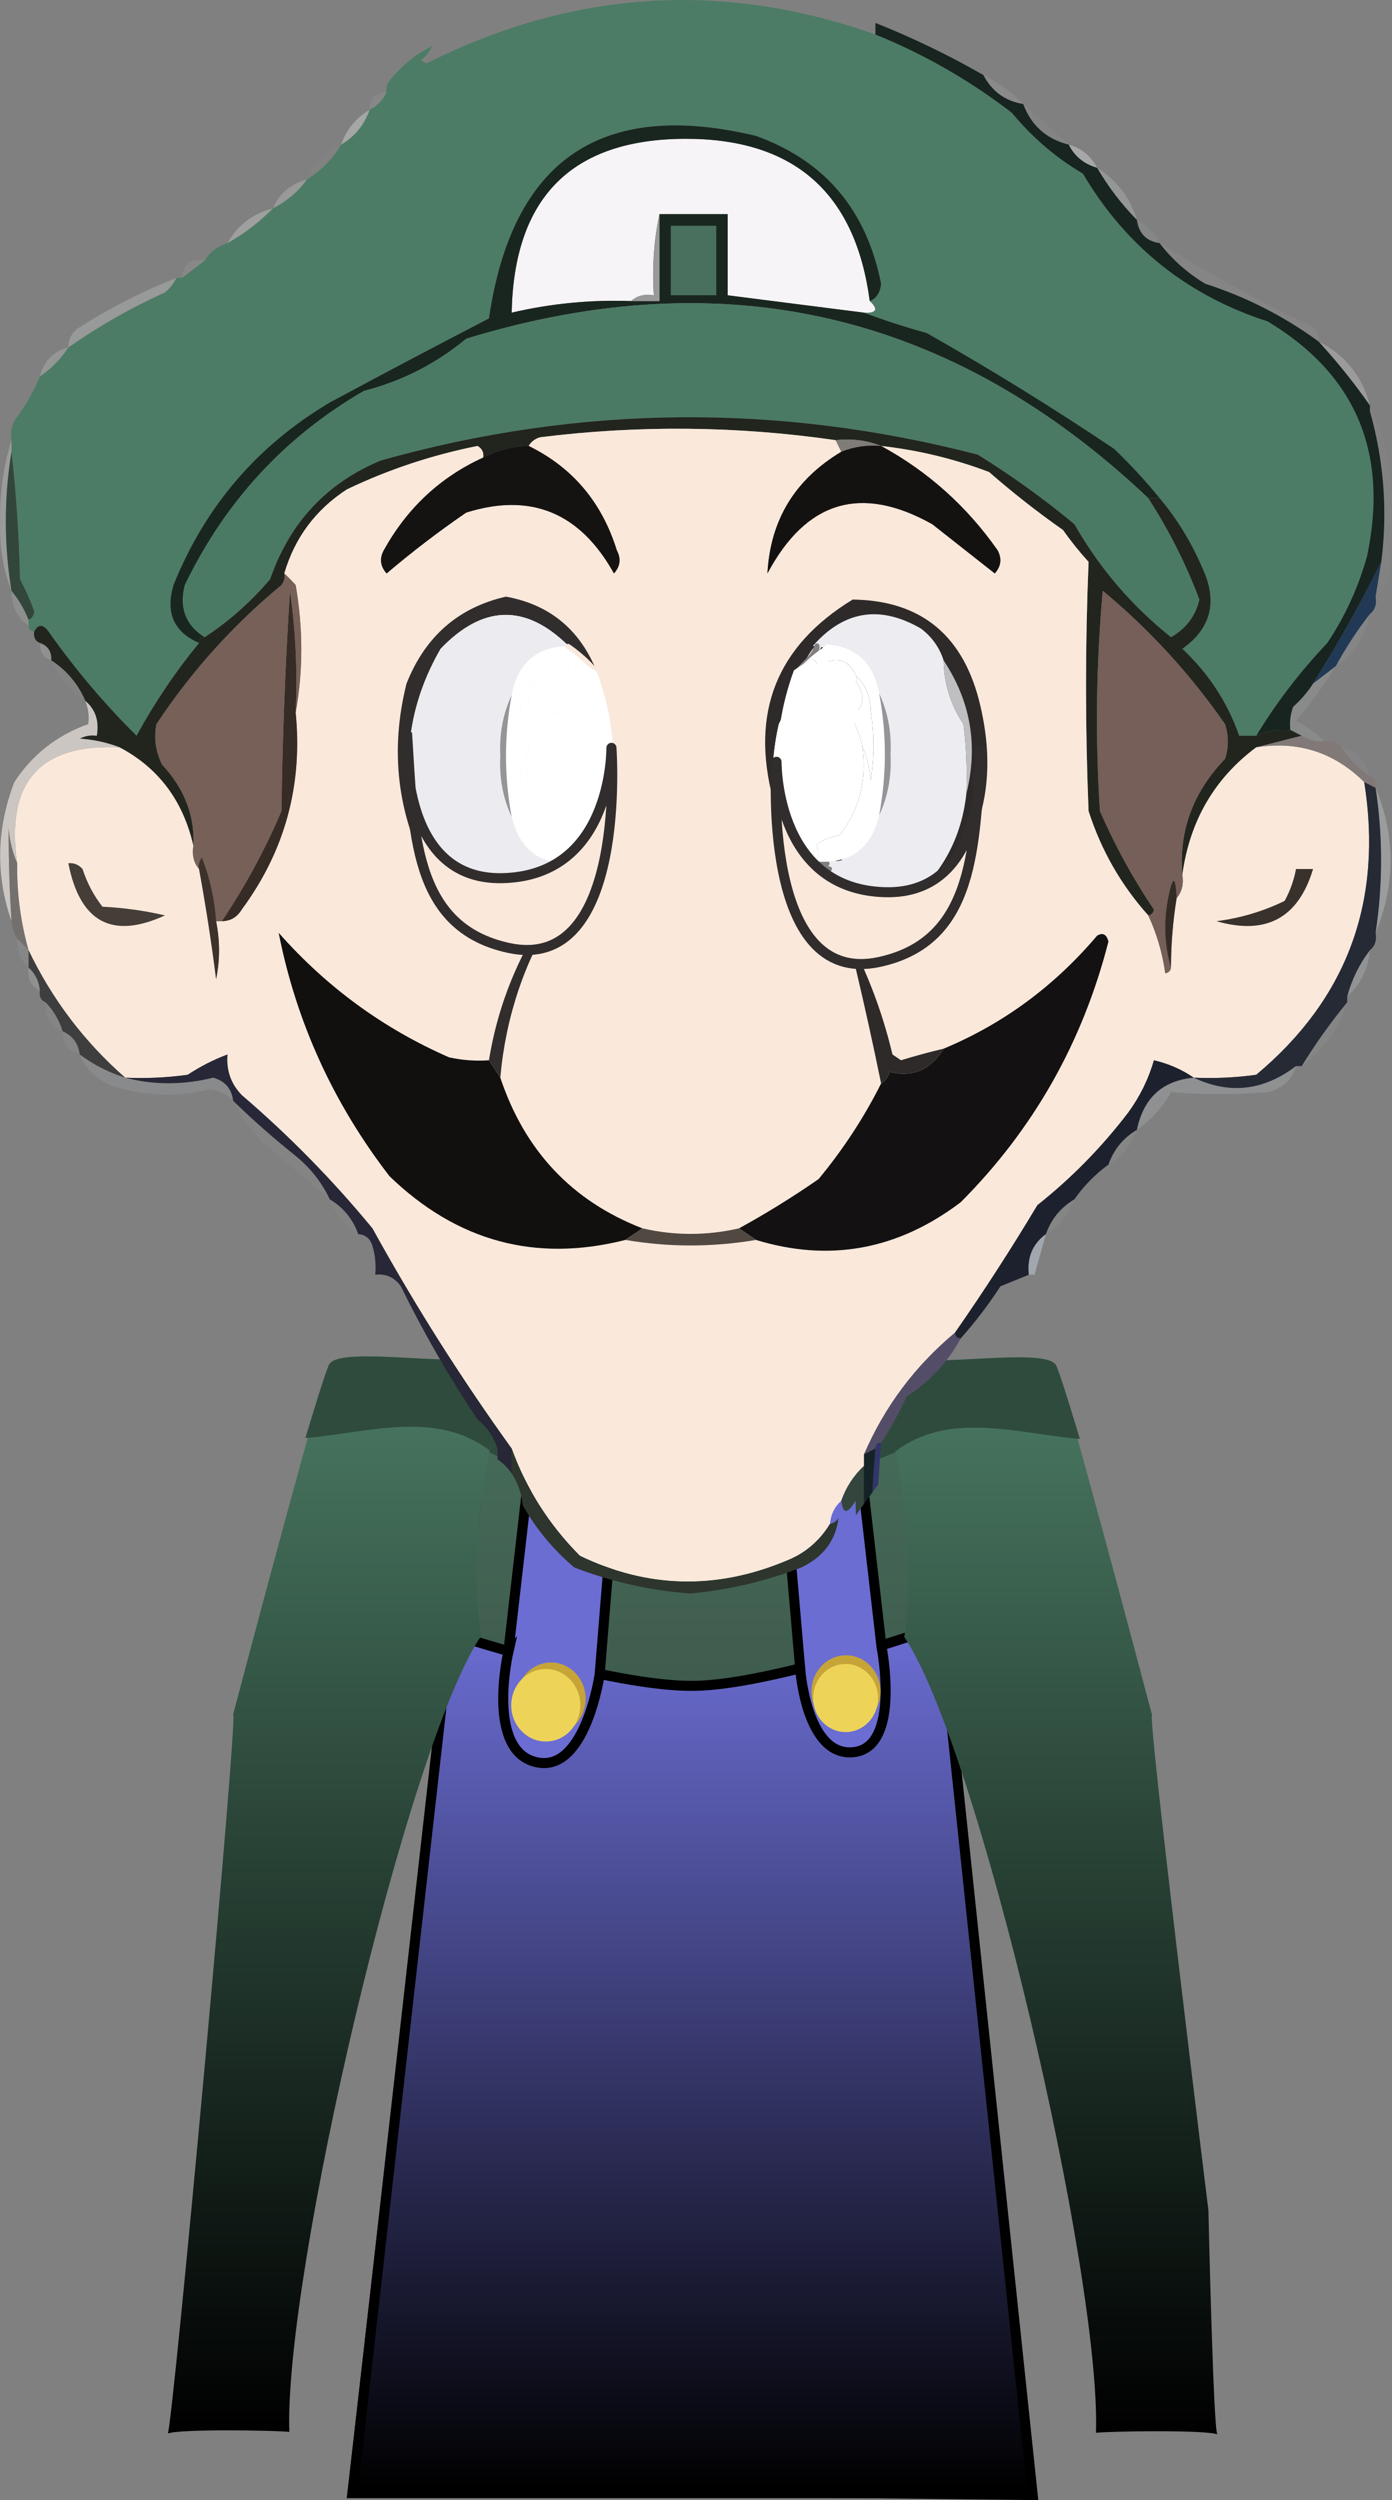 <svg version="1.1" xmlns="http://www.w3.org/2000/svg" xmlns:xlink="http://www.w3.org/1999/xlink" width="138.814" height="249.21" viewBox="0,0,138.814,249.21"><rect x="0" y="0" width="138.814" height="249.21" fill="#808080" stroke="none"/><defs><linearGradient x1="319.923" y1="175.459" x2="319.923" y2="307.459" gradientUnits="userSpaceOnUse" id="color-1"><stop offset="0" stop-color="#4c7b64"/><stop offset="1" stop-color="#2b2b2b"/></linearGradient><linearGradient x1="320.082" y1="221.496" x2="320.082" y2="308.146" gradientUnits="userSpaceOnUse" id="color-2"><stop offset="0" stop-color="#6b6dd3"/><stop offset="1" stop-color="#000000"/></linearGradient><linearGradient x1="355.96" y1="194.557" x2="355.96" y2="302.12" gradientUnits="userSpaceOnUse" id="color-3"><stop offset="0" stop-color="#4b7b64"/><stop offset="1" stop-color="#000000"/></linearGradient><linearGradient x1="284.132" y1="194.469" x2="284.132" y2="302.026" gradientUnits="userSpaceOnUse" id="color-4"><stop offset="0" stop-color="#4b7b64"/><stop offset="1" stop-color="#000000"/></linearGradient></defs><g transform="translate(-250.975,-59.441)"><g data-paper-data="{&quot;isPaintingLayer&quot;:true}" stroke-linecap="butt" stroke-linejoin="miter" stroke-miterlimit="10" stroke-dasharray="" stroke-dashoffset="0" style="mix-blend-mode: normal"><path d="M286.673,307.459l15.143,-131.842l37.783,-0.158l13.574,132z" fill="url(#color-1)" fill-rule="nonzero" stroke="#000000" stroke-width="2"/><path d="M299.54,204.072l3.121,-26.328l35.831,-0.142l2.767,26.106c0,0 -7.515,4.196 -21.559,4.51c-12.485,0.279 -20.16,-4.146 -20.16,-4.146z" fill="#2f4b3d" fill-rule="nonzero" stroke="#000000" stroke-width="0"/><path d="M286.203,307.396l9.625,-85.15c0,0 16.14,5.367 24.415,5.24c8.054,-0.123 24.591,-5.99 24.591,-5.99l9.125,86.65z" fill="url(#color-2)" fill-rule="nonzero" stroke="#000000" stroke-width="1"/><path d="M330.777,225.843l-2.722,-31.573l7.331,-1.111l3.5,30.462c0,0 1.98,9.946 -2.774,10.473c-4.72,0.523 -5.334,-8.251 -5.334,-8.251z" data-paper-data="{&quot;index&quot;:null}" fill="#6b6dd3" fill-rule="nonzero" stroke="#000000" stroke-width="1"/><path d="M301.666,224.121l3.5,-30.462l8.219,0.556l-2.611,32.129c0,0 -1.388,9.703 -6.189,8.778c-5.226,-1.007 -2.919,-11.001 -2.919,-11.001z" fill="#6b6dd3" fill-rule="nonzero" stroke="#000000" stroke-width="1"/><path d="M338.785,228.053c0,1.996 -1.543,3.614 -3.446,3.614c-1.903,0 -3.446,-1.618 -3.446,-3.614c0,-1.996 1.543,-3.614 3.446,-3.614c1.903,0 3.446,1.618 3.446,3.614z" fill="#c6a438" fill-rule="nonzero" stroke="none" stroke-width="0"/><path d="M309.374,228.77c0,1.996 -1.543,3.614 -3.446,3.614c-1.903,0 -3.446,-1.618 -3.446,-3.614c0,-1.996 1.543,-3.614 3.446,-3.614c1.903,0 3.446,1.618 3.446,3.614z" fill="#c6a438" fill-rule="nonzero" stroke="none" stroke-width="0"/><path d="M308.849,229.42c0,1.996 -1.543,3.614 -3.446,3.614c-1.903,0 -3.446,-1.618 -3.446,-3.614c0,-1.996 1.543,-3.614 3.446,-3.614c1.903,0 3.446,1.618 3.446,3.614z" fill="#edd459" fill-rule="nonzero" stroke="none" stroke-width="0"/><path d="M338.537,228.701c0,1.875 -1.449,3.395 -3.237,3.395c-1.788,0 -3.237,-1.52 -3.237,-3.395c0,-1.875 1.449,-3.395 3.237,-3.395c1.788,0 3.237,1.52 3.237,3.395z" fill="#edd459" fill-rule="nonzero" stroke="none" stroke-width="0"/><path d="M341.611,194.557c0.906,1.442 13.276,-0.944 14.535,0.889c0.319,-0.594 9.301,33.378 9.728,35c-0.593,-0.963 5.608,49.333 5.608,49.333c0,0 0.508,22.797 0.916,22.333c-0.888,-0.49 -11.188,-0.324 -12.131,-0.167c0.531,-15.625 -11.715,-68.291 -19.112,-79.333c2.254,-15.345 -5.01,-26.281 0.458,-28.056z" fill="url(#color-3)" fill-rule="evenodd" stroke="none" stroke-width="1"/><path d="M341.521,194.595c0.916,1.348 13.412,-0.882 14.684,0.831c0.104,-0.179 1.119,3.004 2.46,7.449c-6.172,-0.52 -13.014,-2.827 -18.353,1.218c-0.007,0.005 -0.014,0.011 -0.021,0.016c-0.982,-5.21 -1.761,-8.616 1.229,-9.514z" fill="#2f4b3d" fill-rule="nonzero" stroke="none" stroke-width="1"/><path d="M387.456,301.109c0.019,0.006 0.037,0.011 0.052,0.017c-0.017,0.013 -0.035,0.007 -0.052,-0.017z" fill="#2f4b3d" fill-rule="nonzero" stroke="none" stroke-width="1"/><path d="M298.939,222.524c-7.398,11.042 -19.643,63.708 -19.112,79.333c-0.943,-0.157 -11.243,-0.323 -12.131,0.167c0.408,0.464 7.116,-72.63 6.523,-71.667c0.427,-1.622 9.409,-35.594 9.728,-35c1.259,-1.833 13.628,0.553 14.535,-0.889c5.467,1.775 -1.796,12.711 0.458,28.056z" data-paper-data="{&quot;index&quot;:null}" fill="url(#color-4)" fill-rule="evenodd" stroke="none" stroke-width="1"/><path d="M298.571,194.506c2.99,0.898 2.211,4.304 1.229,9.514c-0.007,-0.005 -0.014,-0.011 -0.021,-0.016c-5.338,-4.045 -12.181,-1.738 -18.353,-1.218c1.342,-4.445 2.356,-7.628 2.46,-7.449c1.272,-1.713 13.768,0.517 14.684,-0.831z" data-paper-data="{&quot;index&quot;:null}" fill="#2f4b3d" fill-rule="nonzero" stroke="none" stroke-width="1"/><g stroke="none" stroke-width="1"><path d="M338.275,62.879c4.866,1.97 9.401,4.569 13.603,7.799c2.03,2.456 4.392,4.478 7.085,6.066c4.279,7.241 10.419,12.151 18.421,14.731c8.786,5.276 12.093,13.075 9.919,23.396c-0.867,3.115 -2.19,6.003 -3.968,8.665c-2.713,2.854 -5.075,5.936 -7.085,9.243c-0.567,0 -1.134,0 -1.7,0c-1.165,-3.326 -3.054,-6.214 -5.668,-8.665c2.891,-2.056 3.552,-4.752 1.984,-8.088c-1.096,-2.552 -2.513,-4.862 -4.251,-6.932c-1.395,-1.712 -2.907,-3.349 -4.534,-4.91c-6.089,-4.086 -12.324,-7.937 -18.704,-11.554c-2.173,-0.597 -4.25,-1.271 -6.235,-2.022c1.246,0.053 1.435,-0.332 0.567,-1.155c0.676,-0.272 1.054,-0.849 1.134,-1.733c-1.457,-7.353 -5.613,-12.263 -12.469,-14.731c-15.442,-3.695 -24.322,2.371 -26.639,18.197c-5.289,2.732 -10.579,5.524 -15.87,8.376c-7.241,4.295 -12.436,10.361 -15.587,18.197c-0.817,2.76 0.033,4.685 2.551,5.777c-2.349,2.852 -4.427,5.933 -6.235,9.243c-3.23,-3.196 -6.158,-6.662 -8.785,-10.398c-0.554,-0.736 -1.026,-0.736 -1.417,0c-0.378,0 -0.567,-0.192 -0.567,-0.578c0,-0.192 0,-0.385 0,-0.578c0.338,-0.136 0.527,-0.425 0.567,-0.867c-0.395,-1.094 -0.867,-2.152 -1.417,-3.177c-0.097,-4.339 -0.38,-8.576 -0.85,-12.709c0,-0.385 0,-0.77 0,-1.155c-0.152,-0.924 0.037,-1.694 0.567,-2.311c0.897,-1.249 1.653,-2.597 2.267,-4.044c1.134,-0.77 2.078,-1.733 2.834,-2.888c3.031,-2.123 6.243,-3.953 9.636,-5.488c0.499,-0.409 0.877,-0.891 1.134,-1.444c0.189,0 0.378,0 0.567,0c0.778,-0.584 1.533,-1.162 2.267,-1.733c0.531,-0.852 1.287,-1.429 2.267,-1.733c1.675,-0.937 3.187,-2.093 4.534,-3.466c1.365,-0.694 2.499,-1.656 3.401,-2.888c1.445,-0.911 2.579,-2.066 3.401,-3.466c1.368,-0.815 2.313,-1.97 2.834,-3.466c0.756,-0.385 1.322,-0.963 1.7,-1.733c-0.074,-0.427 0.02,-0.812 0.283,-1.155c1.179,-1.494 2.596,-2.65 4.251,-3.466c-0.257,0.554 -0.634,1.035 -1.134,1.444c0.189,0.096 0.378,0.193 0.567,0.289c14.572,-7.326 29.498,-8.289 44.777,-2.888z" fill="#4c7c65" fill-rule="evenodd"/><path d="M289.53,68.656c-0.378,0.77 -0.945,1.348 -1.7,1.733c0,-1.155 0.567,-1.733 1.7,-1.733z" fill="#fafbfb" fill-rule="evenodd" opacity="0.063"/><path d="M349.044,66.923c1.483,0.743 2.806,1.706 3.968,2.888c-1.799,-0.295 -3.122,-1.258 -3.968,-2.888z" fill="#e2e6e7" fill-rule="evenodd" opacity="0.102"/><path d="M287.83,70.389c-0.521,1.496 -1.466,2.651 -2.834,3.466c0.521,-1.496 1.466,-2.651 2.834,-3.466z" fill="#e7eaea" fill-rule="evenodd" opacity="0.361"/><path d="M353.011,69.811c1.575,1.364 3.087,2.712 4.534,4.044c-2.218,-0.549 -3.73,-1.897 -4.534,-4.044z" fill="#dee1e3" fill-rule="evenodd" opacity="0.051"/><path d="M337.708,89.452c0.868,0.823 0.679,1.208 -0.567,1.155c-4.537,-0.578 -9.071,-1.156 -13.603,-1.733c0,-2.696 0,-5.392 0,-8.088c-2.267,0 -4.534,0 -6.802,0c-0.559,2.582 -0.748,5.278 -0.567,8.088c-0.906,-0.155 -1.662,0.038 -2.267,0.578c-4.025,-0.144 -7.993,0.241 -11.903,1.155c0.239,-11.509 6.002,-17.285 17.287,-17.33c10.856,-0.025 16.996,5.367 18.421,16.175z" fill="#f7f4f7" fill-rule="evenodd"/><path d="M357.546,73.855c1.278,0.36 2.222,1.131 2.834,2.311c-1.301,-0.367 -2.245,-1.137 -2.834,-2.311z" fill="#ccd0d3" fill-rule="evenodd" opacity="0.498"/><path d="M284.996,73.855c-0.822,1.4 -1.955,2.555 -3.401,3.466c0.602,-1.663 1.736,-2.818 3.401,-3.466z" fill="#eceeed" fill-rule="evenodd" opacity="0.029"/><path d="M281.595,77.321c-0.902,1.232 -2.035,2.195 -3.401,2.888c0.645,-1.494 1.779,-2.457 3.401,-2.888z" fill="#eeefef" fill-rule="evenodd" opacity="0.231"/><path d="M360.38,76.166c1.968,1.234 3.291,2.967 3.968,5.199c-1.535,-1.565 -2.858,-3.298 -3.968,-5.199z" fill="#e1e4e8" fill-rule="evenodd" opacity="0.22"/><path d="M278.194,80.209c-1.348,1.374 -2.859,2.529 -4.534,3.466c1.002,-1.785 2.514,-2.94 4.534,-3.466z" fill="#e2e4e3" fill-rule="evenodd" opacity="0.306"/><path d="M364.347,81.365c1.043,0.521 1.799,1.291 2.267,2.311c-1.322,-0.193 -2.078,-0.963 -2.267,-2.311z" fill="#d5dada" fill-rule="evenodd" opacity="0.065"/><path d="M338.275,61.724c3.716,1.481 7.306,3.214 10.769,5.199c0.846,1.631 2.169,2.594 3.968,2.888c0.805,2.147 2.316,3.495 4.534,4.044c0.589,1.173 1.533,1.944 2.834,2.311c1.11,1.901 2.432,3.634 3.968,5.199c0.189,1.348 0.945,2.118 2.267,2.311c1.217,1.6 2.729,2.948 4.534,4.044c4.11,1.324 7.889,3.25 11.336,5.777c1.831,1.994 3.532,4.112 5.101,6.355c0,0.193 0,0.385 0,0.578c1.399,4.963 1.777,9.97 1.134,15.02c-2.052,4.139 -4.319,8.182 -6.802,12.131c-0.543,0.845 -1.204,1.615 -1.984,2.311c-0.278,0.747 -0.372,1.518 -0.283,2.311c-1.202,-0.101 -2.336,0.092 -3.401,0.578c2.01,-3.307 4.372,-6.389 7.085,-9.243c1.778,-2.662 3.1,-5.55 3.968,-8.665c2.174,-10.321 -1.132,-18.12 -9.919,-23.396c-8.001,-2.579 -14.142,-7.49 -18.421,-14.731c-2.693,-1.587 -5.055,-3.609 -7.085,-6.066c-4.202,-3.229 -8.737,-5.829 -13.603,-7.799c0,-0.385 0,-0.77 0,-1.155z" fill="#16231f" fill-rule="evenodd" opacity="0.986"/><path d="M271.393,85.409c-0.734,0.571 -1.49,1.149 -2.267,1.733c0.11,-1.393 0.866,-1.971 2.267,-1.733z" fill="#f3f3f3" fill-rule="evenodd" opacity="0.071"/><path d="M337.708,89.452c-1.424,-10.808 -7.564,-16.2 -18.421,-16.175c-11.285,0.045 -17.048,5.822 -17.287,17.33c3.91,-0.914 7.877,-1.299 11.903,-1.155c0.945,0 1.889,0 2.834,0c0,-2.888 0,-5.777 0,-8.665c2.267,0 4.534,0 6.802,0c0,2.696 0,5.392 0,8.088c4.532,0.577 9.066,1.155 13.603,1.733c1.984,0.751 4.062,1.425 6.235,2.022c6.38,3.616 12.615,7.468 18.704,11.554c1.627,1.561 3.139,3.198 4.534,4.91c-0.378,0 -0.756,0 -1.134,0c-19.553,-18.489 -42.224,-23.785 -68.015,-15.886c-3.021,2.5 -6.422,4.233 -10.202,5.199c-7.88,4.566 -13.831,11.017 -17.854,19.352c-0.578,2.28 0.083,4.013 1.984,5.199c-0.378,0 -0.567,0.192 -0.567,0.578c-2.518,-1.092 -3.368,-3.017 -2.551,-5.777c3.151,-7.836 8.346,-13.902 15.587,-18.197c5.292,-2.852 10.581,-5.644 15.87,-8.376c2.317,-15.826 11.197,-21.892 26.639,-18.197c6.857,2.468 11.013,7.378 12.469,14.731c-0.079,0.884 -0.457,1.461 -1.134,1.733z" fill="#19261f" fill-rule="evenodd"/><path d="M317.87,81.942c1.512,0 3.023,0 4.534,0c0,2.311 0,4.621 0,6.932c-1.512,0 -3.023,0 -4.534,0c0,-2.311 0,-4.621 0,-6.932z" fill="#49705e" fill-rule="evenodd"/><path d="M268.559,87.142c-0.257,0.554 -0.634,1.035 -1.134,1.444c-3.392,1.535 -6.604,3.365 -9.636,5.488c0.006,-0.877 0.384,-1.551 1.134,-2.022c3.084,-1.957 6.296,-3.593 9.636,-4.91z" fill="#dee0e0" fill-rule="evenodd" opacity="0.259"/><path d="M316.736,80.787c0,2.888 0,5.777 0,8.665c-0.945,0 -1.889,0 -2.834,0c0.605,-0.54 1.361,-0.732 2.267,-0.578c-0.181,-2.809 0.008,-5.505 0.567,-8.088z" fill="#989999" fill-rule="evenodd"/><path d="M366.614,83.675c4.95,3.063 10.052,5.855 15.303,8.376c0.426,0.388 0.616,0.869 0.567,1.444c-3.447,-2.527 -7.226,-4.453 -11.336,-5.777c-1.806,-1.096 -3.317,-2.444 -4.534,-4.044z" fill="#dfe2e3" fill-rule="evenodd" opacity="0.061"/><path d="M365.481,109.094c2.047,3.158 3.748,6.527 5.101,10.109c-0.388,1.652 -1.333,2.904 -2.834,3.755c-3.935,-3.142 -7.147,-6.897 -9.636,-11.265c-3.054,-2.535 -6.266,-4.846 -9.636,-6.932c-19.911,-5.159 -39.749,-4.966 -59.513,0.578c-5.421,2.252 -9.105,6.199 -11.052,11.842c-1.944,2.275 -4.117,4.201 -6.518,5.777c-1.9,-1.186 -2.562,-2.919 -1.984,-5.199c4.023,-8.335 9.974,-14.786 17.854,-19.352c3.781,-0.966 7.181,-2.699 10.202,-5.199c25.791,-7.898 48.463,-2.603 68.015,15.886z" fill="#4b7a64" fill-rule="evenodd"/><path d="M257.79,94.074c-0.756,1.155 -1.7,2.118 -2.834,2.888c0.378,-1.54 1.323,-2.503 2.834,-2.888z" fill="#e2e4e3" fill-rule="evenodd" opacity="0.22"/><path d="M382.485,93.496c2.636,1.324 4.336,3.442 5.101,6.355c-1.569,-2.242 -3.27,-4.36 -5.101,-6.355z" fill="#e4e7ea" fill-rule="evenodd" opacity="0.271"/><path d="M254.956,96.962c-0.614,1.447 -1.37,2.794 -2.267,4.044c0.031,-1.799 0.787,-3.147 2.267,-4.044z" fill="#e3e4e4" fill-rule="evenodd" opacity="0.008"/><path d="M365.481,109.094c0.378,0 0.756,0 1.134,0c1.738,2.07 3.155,4.381 4.251,6.932c1.568,3.336 0.907,6.032 -1.984,8.088c2.613,2.451 4.503,5.34 5.668,8.665c0.567,0 1.134,0 1.7,0c1.065,-0.486 2.199,-0.679 3.401,-0.578c0.378,0.192 0.756,0.385 1.134,0.578c-1.512,0.385 -3.023,0.77 -4.534,1.155c-4.18,3.119 -6.637,7.356 -7.368,12.709c-0.36,-4.371 1.056,-8.223 4.251,-11.554c0.378,-1.155 0.378,-2.311 0,-3.466c-3.461,-4.992 -7.523,-9.421 -12.186,-13.287c-0.661,7.31 -0.756,14.627 -0.283,21.952c1.5,3.442 3.294,6.715 5.385,9.821c-0.07,0.351 -0.259,0.543 -0.567,0.578c-2.709,-3.018 -4.693,-6.484 -5.951,-10.398c-0.338,-8.304 -0.338,-16.584 0,-24.84c-0.918,-1.006 -1.768,-2.065 -2.551,-3.177c-2.576,-1.808 -5.031,-3.734 -7.368,-5.777c-3.492,-1.323 -7.082,-2.19 -10.769,-2.6c-1.388,-0.562 -2.899,-0.755 -4.534,-0.578c-9.804,-1.418 -19.629,-1.514 -29.473,-0.289c-0.519,0.161 -0.897,0.45 -1.134,0.867c-1.61,0.034 -3.121,0.42 -4.534,1.155c0.074,-0.506 -0.115,-0.891 -0.567,-1.155c-4.543,0.904 -8.889,2.348 -13.036,4.333c-3.116,2.032 -5.194,4.825 -6.235,8.376c0.074,0.427 -0.02,0.812 -0.283,1.155c-4.841,4.002 -8.998,8.623 -12.469,13.864c-0.274,1.394 -0.085,2.742 0.567,4.044c2.229,2.393 3.268,5.089 3.117,8.088c-1.023,-4.495 -3.48,-7.769 -7.368,-9.821c-1.208,-0.47 -2.53,-0.759 -3.968,-0.867c0.537,-0.279 1.104,-0.375 1.7,-0.289c0.253,-1.45 -0.125,-2.605 -1.134,-3.466c-0.743,-1.717 -1.876,-3.066 -3.401,-4.044c0.041,-0.882 -0.337,-1.46 -1.134,-1.733c-0.475,-0.198 -0.664,-0.582 -0.567,-1.155c0.391,-0.736 0.863,-0.736 1.417,0c2.627,3.736 5.556,7.202 8.785,10.398c1.808,-3.31 3.886,-6.391 6.235,-9.243c0,-0.385 0.189,-0.578 0.567,-0.578c2.401,-1.576 4.575,-3.501 6.518,-5.777c1.948,-5.643 5.632,-9.591 11.052,-11.842c19.764,-5.544 39.602,-5.736 59.513,-0.578c3.369,2.086 6.581,4.397 9.636,6.932c2.488,4.368 5.7,8.123 9.636,11.265c1.501,-0.851 2.446,-2.103 2.834,-3.755c-1.353,-3.582 -3.054,-6.952 -5.101,-10.109z" fill="#21251e" fill-rule="evenodd"/><path d="M334.307,103.317c0.189,0.385 0.378,0.77 0.567,1.155c-4.629,2.769 -7.085,6.813 -7.368,12.131c3.866,-7.246 9.345,-8.884 16.437,-4.91c2.078,1.637 4.156,3.274 6.235,4.91c0.631,-0.707 0.726,-1.477 0.283,-2.311c-3.085,-4.397 -6.958,-7.863 -11.619,-10.398c3.687,0.41 7.277,1.277 10.769,2.6c2.337,2.043 4.793,3.969 7.368,5.777c0.782,1.112 1.632,2.172 2.551,3.177c-0.338,8.257 -0.338,16.537 0,24.84c1.258,3.914 3.242,7.38 5.951,10.398c0.832,1.77 1.399,3.695 1.7,5.777c0.344,-0.072 0.533,-0.264 0.567,-0.578c0.003,-2.33 0.192,-4.641 0.567,-6.932c0.529,-0.617 0.719,-1.387 0.567,-2.311c0.732,-5.353 3.188,-9.59 7.368,-12.709c4.184,-0.655 7.774,0.5 10.769,3.466c1.885,11.884 -1.705,21.608 -10.769,29.173c-2.07,0.288 -4.148,0.384 -6.235,0.289c-1.193,-0.816 -2.515,-1.393 -3.968,-1.733c-0.533,1.857 -1.383,3.59 -2.551,5.199c-2.645,3.466 -5.668,6.547 -9.069,9.243c-2.604,4.352 -5.344,8.588 -8.219,12.709c-3.99,3.332 -7.013,7.376 -9.069,12.131c0,0.385 0,0.77 0,1.155c-1.035,0.951 -1.791,2.107 -2.267,3.466c-0.665,0.586 -1.043,1.356 -1.134,2.311c-1.075,1.767 -2.587,3.019 -4.534,3.755c-6.922,2.84 -13.723,2.648 -20.405,-0.578c-3.065,-3.078 -5.332,-6.64 -6.802,-10.687c-5.04,-6.99 -9.669,-14.307 -13.886,-21.952c-3.968,-4.814 -8.313,-9.243 -13.036,-13.287c-1.079,-1.121 -1.551,-2.469 -1.417,-4.044c-1.366,0.51 -2.688,1.184 -3.968,2.022c-2.07,0.288 -4.148,0.384 -6.235,0.289c-4.078,-3.575 -7.289,-7.812 -9.636,-12.709c-0.795,-2.821 -1.173,-5.71 -1.134,-8.665c-1.156,-8.064 2.245,-11.915 10.202,-11.554c3.889,2.052 6.345,5.326 7.368,9.821c-0.152,0.924 0.037,1.694 0.567,2.311c0.668,3.635 1.235,7.294 1.7,10.976c0.392,-1.889 0.392,-3.814 0,-5.777c0.189,0 0.378,0 0.567,0c0.86,-0.006 1.521,-0.391 1.984,-1.155c4.303,-5.831 6.098,-12.378 5.385,-19.641c0.748,-4.146 0.748,-8.382 0,-12.709c-0.387,-0.429 -0.765,-0.814 -1.134,-1.155c1.041,-3.552 3.119,-6.344 6.235,-8.376c4.147,-1.984 8.493,-3.429 13.036,-4.333c0.452,0.264 0.641,0.649 0.567,1.155c-4.274,1.947 -7.58,5.028 -9.919,9.243c-0.443,0.834 -0.348,1.604 0.283,2.311c2.544,-2.162 5.188,-4.184 7.935,-6.066c6.446,-2.027 11.359,-0.005 14.737,6.066c0.631,-0.707 0.726,-1.477 0.283,-2.311c-1.488,-4.787 -4.416,-8.253 -8.785,-10.398c0.237,-0.417 0.614,-0.706 1.134,-0.867c9.845,-1.225 19.669,-1.129 29.473,0.289zM331.306,126.923l-0.013,-0.121c0.357,-1.07 1.401,-1.746 1.413,-2.979c0,0 0,-0.25 -0.25,-0.25c-0.25,0 -0.25,0.25 -0.25,0.25c0,0.013 0,0.026 0,0.04c-0.049,0.046 -0.071,0.1 -0.071,0.1c-0.45,1.182 -1.911,1.896 -2.275,3.159c-0.245,0.851 0.13,0.788 0.501,0.454l-0.017,0.034c0,0 -0.112,0.224 0.112,0.335c0.224,0.112 0.335,-0.112 0.335,-0.112l0.144,-0.291c0.031,-0.12 0.056,-0.246 0.072,-0.374c0.015,0.002 0.032,0.004 0.05,0.004c0.25,0 0.25,-0.25 0.25,-0.25zM333.456,145.273l-0.204,0.019c-0.347,-0.426 -0.776,-0.683 -1.179,-1.026c-0.176,-0.268 -0.353,-0.513 -0.549,-0.672c0,0 -0.195,-0.156 -0.351,0.039c-0.156,0.195 0.039,0.351 0.039,0.351c0.069,0.054 0.135,0.114 0.197,0.177c-0.036,0.131 0.071,0.238 0.071,0.238c0.133,0.133 0.267,0.255 0.402,0.371c0.4,0.601 0.759,1.256 1.492,1.461l0.267,0.067c0,0 0.243,0.061 0.303,-0.182c0.061,-0.243 -0.182,-0.303 -0.182,-0.303l-0.221,-0.055c0.073,-0.023 0.166,-0.083 0.166,-0.235c0,-0.25 -0.25,-0.25 -0.25,-0.25z" fill="#fae9db" fill-rule="nonzero"/><path d="M334.307,103.317c1.635,-0.177 3.147,0.016 4.534,0.578c-1.389,-0.117 -2.711,0.076 -3.968,0.578c-0.189,-0.385 -0.378,-0.77 -0.567,-1.155z" fill="#807c78" fill-rule="evenodd"/><path d="M303.7,103.894c4.369,2.145 7.297,5.611 8.785,10.398c0.443,0.834 0.348,1.604 -0.283,2.311c-3.378,-6.071 -8.29,-8.093 -14.737,-6.066c-2.747,1.882 -5.391,3.903 -7.935,6.066c-0.631,-0.707 -0.726,-1.477 -0.283,-2.311c2.339,-4.215 5.645,-7.296 9.919,-9.243c1.413,-0.736 2.924,-1.121 4.534,-1.155z" fill="#151312" fill-rule="evenodd"/><path d="M387.586,100.428c0.733,0.775 1.205,1.738 1.417,2.888c0.801,4.208 0.99,8.445 0.567,12.709c-0.056,1.244 -0.529,2.206 -1.417,2.888c0.189,-1.155 0.378,-2.311 0.567,-3.466c0.644,-5.05 0.266,-10.057 -1.134,-15.02z" fill="#e8ebef" fill-rule="evenodd" opacity="0.019"/><path d="M338.841,103.894c4.661,2.535 8.534,6.002 11.619,10.398c0.443,0.834 0.348,1.604 -0.283,2.311c-2.078,-1.637 -4.156,-3.274 -6.235,-4.91c-7.092,-3.973 -12.571,-2.336 -16.437,4.91c0.283,-5.319 2.739,-9.363 7.368,-12.131c1.257,-0.502 2.579,-0.694 3.968,-0.578z" fill="#141211" fill-rule="evenodd"/><path d="M252.122,103.317c0,0.385 0,0.77 0,1.155c-0.756,4.621 -0.756,9.243 0,13.864c-0.848,-2.151 -1.226,-4.461 -1.134,-6.932c-0.045,-2.838 0.333,-5.534 1.134,-8.088z" fill="#e8e9e9" fill-rule="evenodd" opacity="0.258"/><path d="M252.122,104.472c0.47,4.133 0.753,8.37 0.85,12.709c0.55,1.025 1.022,2.084 1.417,3.177c-0.04,0.442 -0.229,0.731 -0.567,0.867c-0.433,-1.079 -0.999,-2.042 -1.7,-2.888c-0.756,-4.621 -0.756,-9.243 0,-13.864z" fill="#32463c" fill-rule="evenodd"/><path d="M368.882,146.643c0.152,0.924 -0.037,1.694 -0.567,2.311c-0.109,-2.281 -0.393,-2.281 -0.85,0c-0.46,2.42 -0.366,4.731 0.283,6.932c-0.034,0.314 -0.223,0.506 -0.567,0.578c-0.302,-2.081 -0.868,-4.007 -1.7,-5.777c0.308,-0.035 0.497,-0.227 0.567,-0.578c-2.09,-3.106 -3.885,-6.379 -5.385,-9.821c-0.472,-7.325 -0.377,-14.642 0.283,-21.952c4.663,3.866 8.725,8.295 12.186,13.287c0.378,1.155 0.378,2.311 0,3.466c-3.194,3.331 -4.611,7.182 -4.251,11.554z" fill="#755f58" fill-rule="evenodd"/><path d="M294.915,124.113c-3.242,5.61 -3.998,11.58 -2.267,17.908c0.953,2.514 2.37,4.729 4.251,6.643c2.284,1.567 4.74,1.856 7.368,0.867c-0.765,0.664 -0.671,1.05 0.283,1.155c0.645,-0.282 1.306,-0.475 1.984,-0.578c-3.233,5.07 -5.123,10.655 -5.668,16.753c-0.378,-0.578 -0.756,-1.155 -1.134,-1.733c0.796,-4.888 2.497,-9.413 5.101,-13.576c-4.871,0.932 -8.555,-0.705 -11.052,-4.91c-3.19,-6.022 -3.945,-12.376 -2.267,-19.064c1.86,-4.694 5.166,-7.582 9.919,-8.665c2.228,0.407 4.105,1.256 5.632,2.547c1.328,1.123 2.39,2.58 3.188,4.371c-0.645,-0.765 -1.774,-1.688 -2.489,-2.165c0,0 -0.141,-0.094 -0.269,-0.011c-4.216,-4.043 -8.409,-3.891 -12.58,0.457z" fill="#312d2d" fill-rule="nonzero"/><path d="M308.801,125.269c-0.344,0.072 -0.533,0.264 -0.567,0.578c-0.189,0 -0.378,0 -0.567,0c-1.481,-0.862 -2.615,-0.477 -3.401,1.155c-0.924,0.882 -1.396,2.037 -1.417,3.466c-0.378,2.311 -0.378,4.621 0,6.932c0.108,-1.276 0.392,-2.431 0.85,-3.466c-0.517,3.364 0.239,6.349 2.267,8.954c0.815,0.127 1.571,0.415 2.267,0.867c-0.212,0.722 -0.212,1.3 0,1.733c-3.357,0.236 -5.436,-1.305 -6.235,-4.621c-0.756,-4.044 -0.756,-8.088 0,-12.131c0.563,-3.092 2.355,-4.725 5.374,-4.898c-0.03,0.151 0.113,0.246 0.113,0.246c0.554,0.369 1.439,1.059 2.059,1.697c-0.246,-0.168 -0.494,-0.338 -0.743,-0.511z" fill="#ffffff" fill-rule="nonzero"/><path d="M252.122,118.336c0.701,0.846 1.268,1.809 1.7,2.888c0,0.192 0,0.385 0,0.578c-1.156,-0.815 -1.722,-1.97 -1.7,-3.466z" fill="#e6e8ea" fill-rule="evenodd" opacity="0.141"/><path d="M388.719,115.448c-0.189,1.155 -0.378,2.311 -0.567,3.466c0.134,0.746 -0.054,1.323 -0.567,1.733c-1.272,1.629 -2.406,3.362 -3.401,5.199c-0.756,0.578 -1.512,1.155 -2.267,1.733c2.483,-3.949 4.75,-7.993 6.802,-12.131z" fill="#223955" fill-rule="evenodd" opacity="0.996"/><path d="M302,128.735c-0.867,1.846 -1.245,3.868 -1.134,6.066c-0.111,2.198 0.266,4.22 1.134,6.066c0.799,3.316 2.878,4.857 6.235,4.621c-1.134,1.541 -2.456,2.888 -3.968,4.044c-2.629,0.989 -5.085,0.7 -7.368,-0.867c-1.881,-1.914 -3.298,-4.129 -4.251,-6.643c-1.731,-6.329 -0.975,-12.298 2.267,-17.908c4.228,-4.407 8.479,-4.503 12.753,-0.289c-1.033,0.027 -1.929,0.215 -2.689,0.566c-1.592,0.736 -2.585,2.183 -2.979,4.344z" fill="#ececf0" fill-rule="evenodd"/><path d="M332.072,144.266c-0.078,-0.119 -0.157,-0.233 -0.237,-0.338c4.201,-2.43 5.403,-6.339 3.605,-11.727c0.707,-0.482 1.085,-1.252 1.134,-2.311c-0.095,-0.77 -0.189,-1.541 -0.283,-2.311c-0.217,-0.321 -0.5,-0.514 -0.85,-0.578c-0.805,-1.646 -1.938,-2.031 -3.401,-1.155c-0.203,0.207 -0.407,0.414 -0.61,0.622c0.356,-0.731 0.983,-1.305 1.199,-2.099c0.134,-0.198 0.248,-0.401 0.325,-0.616l0.083,0.036l0.098,-0.228c0.014,-0.032 0.022,-0.067 0.022,-0.104c0,-0.138 -0.112,-0.25 -0.25,-0.25c-0.061,0 -0.118,0.022 -0.161,0.059l-0.199,0.166l0.003,0.003l-0.011,0.004c-0.046,0.046 -0.092,0.092 -0.138,0.138c-0.195,0.034 -0.195,0.246 -0.195,0.246c0,0.013 0,0.026 0,0.04c-0.049,0.046 -0.071,0.1 -0.071,0.1c-0.005,0.014 -0.011,0.027 -0.016,0.041c-0.223,0.257 -0.458,0.62 -0.672,1c-0.597,0.665 -1.342,1.267 -1.587,2.119c-0.245,0.851 0.13,0.788 0.501,0.454l-0.017,0.034c0,0 -0.106,0.212 0.095,0.327c-0.598,1.202 -1.198,2.431 -1.799,3.686c-0.562,2.474 -0.752,4.977 -0.567,7.51c-2.289,-8.668 0.357,-15.311 7.935,-19.93c6.904,0.091 11.155,3.654 12.753,10.687c0.74,3.204 0.87,6.19 0.39,8.959c-0.615,3.547 -2.231,6.737 -4.848,9.57c-0.071,-0.101 -0.208,-0.101 -0.208,-0.101l-0.104,0.003c-1.684,0.285 -3.576,0.684 -5.286,0.439c-0.717,-0.178 -1.352,-0.481 -1.947,-0.848c2.048,0.652 4.43,1.065 6.321,0.469c0.047,-0 0.094,-0.001 0.14,-0.001h0.25c0.138,0 0.25,-0.112 0.25,-0.25c0,-0.138 -0.112,-0.25 -0.25,-0.25h-0.312v0c-1.524,0.008 -3.432,0.282 -4.852,-0.297c-1.182,-0.394 -2.205,-0.987 -3.202,-1.635c0.721,0.151 1.333,0.251 1.634,0.304c1.715,0.34 4.198,0.624 5.746,1.415l0.174,0.026c0,0 0.25,0 0.25,-0.25c0,-0.25 -0.25,-0.25 -0.25,-0.25l0.049,0.026c-1.631,-0.801 -4.089,-1.099 -5.879,-1.46c-0.879,-0.139 -1.953,-0.348 -2.957,-0.634c-0.455,-0.304 -0.916,-0.608 -1.397,-0.897c0,0 -0.214,-0.129 -0.343,0.086c-0,0 -0,0 -0,0c-0.019,-0.016 -0.038,-0.032 -0.057,-0.048zM342.176,130.44c0.138,0 0.25,-0.112 0.25,-0.25c0,-0.138 -0.112,-0.25 -0.25,-0.25c-0.138,0 -0.25,0.112 -0.25,0.25c0,0.138 0.112,0.25 0.25,0.25z" fill="#2d2a29" fill-rule="nonzero"/><path d="M333.661,145.676c0.013,-0.018 0.025,-0.04 0.033,-0.065c0.006,0.002 0.012,0.003 0.018,0.005c0.814,0.544 1.609,1.089 2.458,1.559c-0.316,-0.108 -0.632,-0.227 -0.948,-0.355c-0.511,-0.392 -1.02,-0.79 -1.562,-1.144z" fill="#2d2a29" fill-rule="nonzero"/><path d="M345.076,163.973c-1.308,2.12 -3.102,2.89 -5.385,2.311c-0.158,0.529 -0.441,0.914 -0.85,1.155c-0.789,-3.86 -1.639,-7.71 -2.551,-11.554c-2.073,-3.743 -4.245,-7.401 -6.518,-10.976c0.356,-0.139 0.698,-0.286 1.024,-0.44c0.928,1.233 2.551,2.117 3.899,2.672c0.119,0.051 0.24,0.102 0.365,0.152c1.075,0.815 2.151,1.604 3.547,1.956c1.722,0.245 3.582,-0.122 5.291,-0.408c-0.516,0.531 -1.069,1.05 -1.657,1.555c-2.408,0.65 -4.864,1.035 -7.368,1.155c2.306,4.063 4.007,8.395 5.101,12.998c0.283,0.192 0.567,0.385 0.85,0.578c1.415,-0.433 2.832,-0.818 4.251,-1.155z" fill="#2d2a29" fill-rule="nonzero"/><path d="M331.967,144.999c0.03,0.014 0.06,0.029 0.091,0.043c0.016,0.025 0.032,0.049 0.049,0.074c-0.047,-0.038 -0.094,-0.077 -0.14,-0.117z" fill="#2d2a29" fill-rule="nonzero"/><path d="M345.076,125.269c0.037,2.327 0.698,4.445 1.984,6.355c0.283,2.303 0.377,4.613 0.283,6.932c-0.474,4.336 -2.363,7.897 -5.668,10.687c-2.025,0.812 -4.103,1.004 -6.235,0.578c-1.322,-1.348 -2.645,-2.696 -3.968,-4.044c0.331,-0.056 0.661,-0.112 0.992,-0.169c0.239,0.284 0.521,0.516 0.907,0.624l0.267,0.067c0,0 0.243,0.061 0.303,-0.182c0.061,-0.243 -0.182,-0.303 -0.182,-0.303l-0.221,-0.055c0.073,-0.023 0.166,-0.083 0.166,-0.235c0,-0.05 -0.01,-0.089 -0.026,-0.121c0.398,-0.068 0.796,-0.135 1.194,-0.203c1.61,-1.747 2.744,-3.769 3.401,-6.066c0.376,-1.334 0.565,-2.779 0.567,-4.333c0.111,-2.198 -0.266,-4.22 -1.134,-6.066c-0.704,-2.765 -2.372,-4.373 -5.005,-4.823c0.001,-0.029 0.002,-0.059 0.003,-0.089c0,0 0,-0.25 -0.25,-0.25c-0.25,0 -0.25,0.25 -0.25,0.25c0,0.006 0,0.013 0,0.019c-0.055,-0.006 -0.11,-0.012 -0.166,-0.017c3.092,-3.518 6.681,-4.096 10.769,-1.733c1.099,0.827 1.855,1.886 2.267,3.177z" fill="#edecf1" fill-rule="evenodd"/><path d="M280.462,130.468c0.713,7.263 -1.081,13.81 -5.385,19.641c-0.463,0.764 -1.124,1.149 -1.984,1.155c2.311,-3.43 4.295,-7.089 5.951,-10.976c0.095,-7.325 0.378,-14.642 0.85,-21.952c0.565,4.025 0.754,8.069 0.567,12.131z" fill="#362b25" fill-rule="evenodd"/><path d="M387.586,120.647c-0.432,2.236 -1.566,3.969 -3.401,5.199c0.995,-1.837 2.128,-3.57 3.401,-5.199z" fill="#e5eaee" fill-rule="evenodd" opacity="0.059"/><path d="M254.956,123.536c0.797,0.273 1.175,0.851 1.134,1.733c-0.797,-0.273 -1.175,-0.851 -1.134,-1.733z" fill="#e8eaec" fill-rule="evenodd" opacity="0.149"/><path d="M256.089,125.269c1.524,0.978 2.658,2.326 3.401,4.044c-1.524,-0.978 -2.658,-2.326 -3.401,-4.044z" fill="#cacdd0" fill-rule="evenodd" opacity="0.051"/><path d="M307.668,125.846c0.041,0.882 -0.337,1.46 -1.134,1.733c-0.756,0 -1.512,0 -2.267,0c0,-0.192 0,-0.385 0,-0.578c0.786,-1.633 1.92,-2.018 3.401,-1.155z" fill="#ffffff" fill-rule="evenodd"/><path d="M335.441,127.002c0,0.192 0,0.385 0,0.578c-0.756,0 -1.512,0 -2.267,0c-0.797,-0.273 -1.175,-0.851 -1.134,-1.733c1.462,-0.876 2.596,-0.49 3.401,1.155z" fill="#ffffff" fill-rule="evenodd"/><path d="M310.502,126.424c2.576,7.052 2.104,13.985 -1.417,20.797c-0.984,0.903 -1.834,1.866 -2.551,2.888c-0.677,0.103 -1.339,0.295 -1.984,0.578c-0.954,-0.106 -1.049,-0.491 -0.283,-1.155c1.512,-1.155 2.834,-2.503 3.968,-4.044c-0.212,-0.433 -0.212,-1.011 0,-1.733c-0.697,-0.451 -1.452,-0.74 -2.267,-0.867c-2.028,-2.605 -2.784,-5.59 -2.267,-8.954c0.223,-1.031 0.6,-1.993 1.134,-2.888c0.562,0.099 0.94,-0.094 1.134,-0.578c0.932,0.124 1.782,-0.069 2.551,-0.578c0.189,-1.356 0.095,-2.704 -0.283,-4.044c0.034,-0.314 0.223,-0.506 0.567,-0.578c0.577,0.4 1.144,0.785 1.7,1.155z" fill="#ffffff" fill-rule="evenodd"/><path d="M333.173,127.579c0,0.192 0,0.385 0,0.578c-0.565,0.05 -1.037,-0.143 -1.417,-0.578c-0.253,1.841 0.597,2.803 2.551,2.888c0,0.192 0,0.385 0,0.578c-2.485,0.06 -3.653,-1.019 -3.503,-3.238l0.131,-0.264c0.031,-0.12 0.056,-0.246 0.072,-0.374c0.015,0.002 0.032,0.004 0.05,0.004c0.25,0 0.25,-0.25 0.25,-0.25l-0.013,-0.121c0.038,-0.115 0.085,-0.226 0.137,-0.334c0.203,-0.207 0.406,-0.414 0.61,-0.622c-0.041,0.882 0.337,1.46 1.134,1.733z" fill="#ffffff" fill-rule="evenodd"/><path d="M279.328,116.603c0.369,0.341 0.747,0.726 1.134,1.155c0.748,4.327 0.748,8.563 0,12.709c0.187,-4.062 -0.002,-8.106 -0.567,-12.131c-0.472,7.31 -0.756,14.627 -0.85,21.952c-1.656,3.887 -3.64,7.546 -5.951,10.976c-0.189,0 -0.378,0 -0.567,0c-0.147,-2.196 -0.62,-4.315 -1.417,-6.354c-0.263,0.343 -0.358,0.728 -0.283,1.155c-0.529,-0.617 -0.719,-1.387 -0.567,-2.311c0.151,-2.998 -0.889,-5.694 -3.117,-8.088c-0.652,-1.302 -0.841,-2.65 -0.567,-4.044c3.472,-5.241 7.628,-9.863 12.469,-13.864c0.263,-0.343 0.358,-0.728 0.283,-1.155z" fill="#766058" fill-rule="evenodd"/><path d="M304.267,127.579c0.756,0 1.512,0 2.267,0c-1.095,0.853 -1.284,1.816 -0.567,2.888c-0.194,0.484 -0.571,0.677 -1.134,0.578c-1.329,-0.86 -1.518,-2.015 -0.567,-3.466z" fill="#ffffff" fill-rule="evenodd"/><path d="M307.668,125.846c0.189,0 0.378,0 0.567,0c0.378,1.34 0.473,2.688 0.283,4.044c-0.769,0.508 -1.619,0.701 -2.551,0.578c-0.717,-1.073 -0.528,-2.036 0.567,-2.888c0.797,-0.273 1.175,-0.851 1.134,-1.733z" fill="#ffffff" fill-rule="evenodd"/><path d="M333.173,128.157c0.567,0 1.134,0 1.7,0c0.152,0.924 -0.037,1.694 -0.567,2.311c-1.953,-0.085 -2.803,-1.048 -2.551,-2.888c0.38,0.434 0.852,0.627 1.417,0.578z" fill="#ffffff" fill-rule="evenodd"/><path d="M333.173,128.157c0,-0.192 0,-0.385 0,-0.578c0.756,0 1.512,0 2.267,0c0.477,1.085 0.666,2.241 0.567,3.466c-0.567,0 -1.134,0 -1.7,0c0,-0.192 0,-0.385 0,-0.578c0.529,-0.617 0.719,-1.387 0.567,-2.311c-0.567,0 -1.134,0 -1.7,0z" fill="#ffffff" fill-rule="evenodd"/><path d="M384.185,125.846c-1.185,1.89 -2.507,3.719 -3.968,5.488c1.094,0.521 2.039,1.195 2.834,2.022c-0.827,0.039 -1.582,-0.154 -2.267,-0.578c-0.378,-0.192 -0.756,-0.385 -1.134,-0.578c-0.089,-0.793 0.006,-1.564 0.283,-2.311c0.78,-0.696 1.441,-1.466 1.984,-2.311c0.756,-0.578 1.512,-1.155 2.267,-1.733z" fill="#dee3e8" fill-rule="evenodd" opacity="0.102"/><path d="M345.076,125.269c2.706,4.089 3.462,8.518 2.267,13.287c0.094,-2.319 -0.001,-4.63 -0.283,-6.932c-1.285,-1.909 -1.947,-4.028 -1.984,-6.355z" fill="#bfbec1" fill-rule="evenodd"/><path d="M335.441,127.002c0.35,0.064 0.633,0.256 0.85,0.578c0.095,0.77 0.189,1.541 0.283,2.311c-0.048,1.059 -0.426,1.829 -1.134,2.311c-0.567,-0.192 -0.945,-0.578 -1.134,-1.155c0.567,0 1.134,0 1.7,0c0.099,-1.225 -0.09,-2.381 -0.567,-3.466c0,-0.192 0,-0.385 0,-0.578z" fill="#ffffff" fill-rule="evenodd"/><path d="M337.708,128.735c0.867,1.846 1.245,3.868 1.134,6.066c-0.002,1.554 -0.19,2.998 -0.567,4.333c0.079,-3.487 -0.109,-6.953 -0.567,-10.398z" fill="#98989b" fill-rule="evenodd"/><path d="M259.49,129.312c1.009,0.861 1.386,2.016 1.134,3.466c-0.596,-0.086 -1.163,0.01 -1.7,0.289c1.437,0.107 2.76,0.396 3.968,0.867c-7.958,-0.361 -11.358,3.49 -10.202,11.554c-0.459,-1.035 -0.742,-2.191 -0.85,-3.466c-0.012,3.072 0.082,6.153 0.283,9.243c-1.597,-4.587 -1.502,-9.209 0.283,-13.864c1.81,-2.755 4.266,-4.68 7.368,-5.777c0.111,-0.762 0.016,-1.533 -0.283,-2.311z" fill="#ccc6c3" fill-rule="evenodd"/><path d="M304.267,127.002c0,0.192 0,0.385 0,0.578c-0.952,1.451 -0.762,2.607 0.567,3.466c-0.533,0.895 -0.911,1.858 -1.134,2.888c-0.459,1.035 -0.742,2.191 -0.85,3.466c-0.378,-2.311 -0.378,-4.621 0,-6.932c0.021,-1.429 0.493,-2.585 1.417,-3.466z" fill="#ffffff" fill-rule="evenodd"/><path d="M307.101,132.201c1.933,-0.067 2.689,0.895 2.267,2.888c-2.514,0.334 -3.269,-0.629 -2.267,-2.888z" fill="#ffffff" fill-rule="evenodd"/><path d="M302,128.735c-0.756,4.044 -0.756,8.088 0,12.131c-0.867,-1.846 -1.245,-3.868 -1.134,-6.066c-0.111,-2.198 0.266,-4.22 1.134,-6.066z" fill="#959599" fill-rule="evenodd"/><path d="M384.752,133.934c1.524,0.398 2.469,1.361 2.834,2.888c-1.161,-0.798 -2.106,-1.761 -2.834,-2.888z" fill="#ebebec" fill-rule="evenodd" opacity="0.043"/><path d="M380.784,132.779c0.685,0.424 1.44,0.616 2.267,0.578c0.732,-0.137 1.299,0.055 1.7,0.578c0.728,1.128 1.673,2.09 2.834,2.888c0.475,0.198 0.664,0.582 0.567,1.155c-0.378,-0.192 -0.756,-0.385 -1.134,-0.578c-2.995,-2.966 -6.586,-4.121 -10.769,-3.466c1.512,-0.385 3.023,-0.77 4.534,-1.155z" fill="#807875" fill-rule="evenodd" opacity="0.82"/><path d="M334.307,131.045c0.189,0.578 0.567,0.963 1.134,1.155c1.798,5.388 0.596,9.297 -3.605,11.727c-0.1,-0.131 -0.203,-0.246 -0.312,-0.334c0,0 -0.195,-0.156 -0.351,0.039c-0.156,0.195 0.039,0.351 0.039,0.351c0.069,0.054 0.135,0.114 0.197,0.177c-0,0.001 -0.001,0.003 -0.001,0.004c-0.505,0.268 -1.05,0.516 -1.634,0.744c-1.007,-1.736 -1.574,-3.661 -1.7,-5.777c-0.185,-2.533 0.005,-5.036 0.567,-7.51c0.601,-1.255 1.201,-2.484 1.799,-3.686c0.005,0.003 0.011,0.006 0.017,0.009c0.224,0.112 0.335,-0.112 0.335,-0.112l0.013,-0.027c-0.149,2.219 1.019,3.298 3.503,3.238z" fill="#ffffff" fill-rule="evenodd"/><path d="M330.906,132.201c2.075,-0.087 2.642,0.78 1.7,2.6c-0.733,0.283 -1.489,0.38 -2.267,0.289c-0.076,-1.035 0.113,-1.998 0.567,-2.888z" fill="#ffffff" fill-rule="evenodd"/><path d="M388.153,137.978c1.995,4.791 1.995,9.605 0,14.442c0.729,-4.816 0.729,-9.63 0,-14.442z" fill="#e1e6eb" fill-rule="evenodd" opacity="0.278"/><path d="M257.79,145.488c0.564,-0.05 1.037,0.143 1.417,0.578c0.451,1.387 1.112,2.639 1.984,3.755c2.103,0.101 4.182,0.39 6.235,0.867c-5.268,2.417 -8.48,0.684 -9.636,-5.199z" fill="#443d38" fill-rule="evenodd"/><path d="M272.527,151.264c0.392,1.962 0.392,3.888 0,5.777c-0.465,-3.682 -1.032,-7.341 -1.7,-10.976c-0.074,-0.427 0.02,-0.812 0.283,-1.155c0.797,2.04 1.27,4.158 1.417,6.354z" fill="#3d322b" fill-rule="evenodd"/><path d="M368.315,148.954c-0.375,2.291 -0.564,4.602 -0.567,6.932c-0.649,-2.202 -0.744,-4.512 -0.283,-6.932c0.457,-2.281 0.741,-2.281 0.85,0z" fill="#342b25" fill-rule="evenodd"/><path d="M380.217,146.065c0.567,0 1.134,0 1.7,0c-1.471,4.892 -4.683,6.625 -9.636,5.199c2.386,-0.302 4.653,-0.976 6.802,-2.022c0.546,-0.997 0.924,-2.056 1.134,-3.177z" fill="#38312c" fill-rule="evenodd"/><path d="M252.689,145.488c-0.039,2.955 0.339,5.844 1.134,8.665c-0.378,-0.385 -0.756,-0.77 -1.134,-1.155c-0.346,-0.515 -0.535,-1.092 -0.567,-1.733c-0.201,-3.09 -0.296,-6.171 -0.283,-9.243c0.108,1.276 0.392,2.431 0.85,3.466z" fill="#716c68" fill-rule="evenodd" opacity="0.788"/><path d="M252.689,152.997c0.378,0.385 0.756,0.77 1.134,1.155c0,0.578 0,1.155 0,1.733c-0.811,-0.739 -1.189,-1.702 -1.134,-2.888z" fill="#e5e5e6" fill-rule="evenodd" opacity="0.076"/><path d="M253.822,155.886c0.665,0.586 1.043,1.356 1.134,2.311c-0.909,-0.455 -1.287,-1.225 -1.134,-2.311z" fill="#e4e6e7" fill-rule="evenodd" opacity="0.157"/><path d="M387.586,154.153c-0.167,1.88 -0.922,3.42 -2.267,4.621c0.456,-1.7 1.212,-3.24 2.267,-4.621z" fill="#d6dce3" fill-rule="evenodd" opacity="0.204"/><path d="M255.523,159.352c0.788,0.808 1.354,1.771 1.7,2.888c-1.262,-0.52 -1.829,-1.483 -1.7,-2.888z" fill="#f0f1f2" fill-rule="evenodd" opacity="0.051"/><path d="M387.019,137.4c0.378,0.192 0.756,0.385 1.134,0.578c0.729,4.812 0.729,9.626 0,14.442c0.134,0.746 -0.054,1.323 -0.567,1.733c-1.055,1.381 -1.811,2.922 -2.267,4.621c0,0.192 0,0.385 0,0.578c-1.649,2.011 -3.16,4.129 -4.534,6.354c-0.189,0 -0.378,0 -0.567,0c-3.245,2.464 -6.646,2.85 -10.202,1.155c2.087,0.095 4.165,-0.001 6.235,-0.289c9.064,-7.565 12.654,-17.289 10.769,-29.173z" fill="#252a35" fill-rule="evenodd"/><path d="M326.372,183.037c-0.567,-0.385 -1.134,-0.77 -1.7,-1.155c2.685,-1.469 5.33,-3.106 7.935,-4.91c2.463,-2.977 4.541,-6.155 6.235,-9.532c0.409,-0.241 0.693,-0.626 0.85,-1.155c2.282,0.579 4.077,-0.191 5.385,-2.311c5.937,-2.476 11.038,-6.231 15.303,-11.265c0.557,-0.341 0.935,-0.148 1.134,0.578c-2.573,10.062 -7.486,18.727 -14.737,25.996c-6.269,4.741 -13.071,5.993 -20.405,3.755z" fill="#131111" fill-rule="evenodd"/><path d="M253.822,154.153c2.346,4.897 5.558,9.134 9.636,12.709c-1.635,-0.51 -3.147,-1.28 -4.534,-2.311c-0.135,-1.1 -0.701,-1.871 -1.7,-2.311c-0.346,-1.117 -0.913,-2.08 -1.7,-2.888c-0.475,-0.198 -0.664,-0.582 -0.567,-1.155c-0.09,-0.955 -0.468,-1.725 -1.134,-2.311c0,-0.578 0,-1.155 0,-1.733z" fill="#3c3b3a" fill-rule="evenodd" opacity="0.945"/><path d="M385.319,159.352c-0.82,2.635 -2.331,4.753 -4.534,6.354c1.374,-2.225 2.886,-4.344 4.534,-6.354z" fill="#e7ebef" fill-rule="evenodd" opacity="0.055"/><path d="M257.223,162.24c0.999,0.44 1.566,1.211 1.7,2.311c-1.103,-0.309 -1.67,-1.079 -1.7,-2.311z" fill="#f0f1f3" fill-rule="evenodd" opacity="0.057"/><path d="M258.923,164.551c1.388,1.031 2.899,1.801 4.534,2.311c2.848,0.741 5.776,0.741 8.785,0c1.176,0.33 1.836,1.1 1.984,2.311c-0.62,-0.625 -1.376,-1.01 -2.267,-1.155c-3.235,0.794 -6.447,0.698 -9.636,-0.289c-1.6,-0.573 -2.734,-1.632 -3.401,-3.177z" fill="#c8cfd7" fill-rule="evenodd" opacity="0.137"/><path d="M299.733,165.129c0.378,0.578 0.756,1.155 1.134,1.733c2.439,7.299 7.162,12.305 14.17,15.02c-0.567,0.385 -1.134,0.77 -1.7,1.155c-8.946,2.27 -16.786,0.151 -23.522,-6.354c-5.614,-7.283 -9.298,-15.371 -11.052,-24.263c4.788,5.422 10.456,9.562 17.004,12.42c1.309,0.287 2.632,0.383 3.968,0.289z" fill="#11100f" fill-rule="evenodd"/><path d="M380.217,165.706c-0.408,1.379 -1.352,2.246 -2.834,2.6c-3.233,0.263 -6.444,0.263 -9.636,0c-0.829,1.519 -1.962,2.771 -3.401,3.755c0.659,-3.177 2.548,-4.91 5.668,-5.199c3.556,1.694 6.957,1.309 10.202,-1.155z" fill="#dbe1e6" fill-rule="evenodd" opacity="0.165"/><path d="M274.227,169.172c1.984,1.924 4.062,3.754 6.235,5.488c1.484,1.217 2.617,2.661 3.401,4.333c-2.268,-1.932 -4.535,-3.857 -6.802,-5.777c-1.193,-1.209 -2.138,-2.556 -2.834,-4.044z" fill="#dadee1" fill-rule="evenodd" opacity="0.046"/><path d="M364.347,172.061c-0.521,1.496 -1.466,2.651 -2.834,3.466c0.521,-1.496 1.466,-2.651 2.834,-3.466z" fill="#edf0f4" fill-rule="evenodd" opacity="0.055"/><path d="M361.513,175.527c-0.567,1.733 -1.7,2.888 -3.401,3.466c0.945,-1.348 2.078,-2.503 3.401,-3.466z" fill="#eaeef1" fill-rule="evenodd" opacity="0.008"/><path d="M283.862,178.993c1.368,0.815 2.313,1.97 2.834,3.466c-1.368,-0.815 -2.313,-1.97 -2.834,-3.466z" fill="#eaebed" fill-rule="evenodd" opacity="0.027"/><path d="M370.015,166.862c-3.12,0.289 -5.009,2.022 -5.668,5.199c-1.368,0.815 -2.313,1.97 -2.834,3.466c-1.322,0.963 -2.456,2.118 -3.401,3.466c-1.368,0.815 -2.313,1.97 -2.834,3.466c-1.323,0.968 -1.89,2.316 -1.7,4.044c-0.945,0.385 -1.889,0.77 -2.834,1.155c-1.179,1.815 -2.502,3.548 -3.968,5.199c-0.378,0 -0.567,-0.192 -0.567,-0.578c2.874,-4.121 5.614,-8.357 8.219,-12.709c3.401,-2.696 6.423,-5.777 9.069,-9.243c1.168,-1.609 2.018,-3.342 2.551,-5.199c1.453,0.34 2.775,0.917 3.968,1.733z" fill="#1d212d" fill-rule="evenodd"/><path d="M358.112,178.993c-0.521,1.496 -1.466,2.651 -2.834,3.466c0.521,-1.496 1.466,-2.651 2.834,-3.466z" fill="#e7ebef" fill-rule="evenodd" opacity="0.051"/><path d="M315.036,181.881c3.204,0.739 6.416,0.739 9.636,0c0.567,0.385 1.134,0.77 1.7,1.155c-4.348,0.738 -8.693,0.738 -13.036,0c0.567,-0.385 1.134,-0.77 1.7,-1.155z" fill="#514841" fill-rule="evenodd"/><path d="M355.278,182.459c-0.378,1.348 -0.756,2.696 -1.134,4.044c-0.189,0 -0.378,0 -0.567,0c-0.189,-1.728 0.377,-3.076 1.7,-4.044z" fill="#b4bfc9" fill-rule="evenodd" opacity="0.62"/><path d="M302,203.833c0,0.83 0,1.66 0,2.49c-0.356,-0.529 -0.792,-0.987 -1.306,-1.342c-0.033,-0.023 -0.066,-0.046 -0.1,-0.07c-0.004,-0.359 -0.008,-0.719 -0.011,-1.078c-0.395,-1.204 -1.057,-2.167 -1.984,-2.888c-2.838,-4.244 -5.389,-8.673 -7.652,-13.287c-0.629,-0.888 -1.479,-1.273 -2.551,-1.155c0.091,-0.981 -0.003,-1.944 -0.283,-2.888c-0.236,-0.726 -0.708,-1.111 -1.417,-1.155c-0.521,-1.496 -1.466,-2.651 -2.834,-3.466c-0.783,-1.672 -1.917,-3.116 -3.401,-4.333c-2.173,-1.734 -4.251,-3.564 -6.235,-5.488c-0.147,-1.21 -0.808,-1.98 -1.984,-2.311c-3.009,0.741 -5.938,0.741 -8.785,0c2.087,0.095 4.165,-0.001 6.235,-0.289c1.279,-0.838 2.602,-1.512 3.968,-2.022c-0.134,1.575 0.338,2.922 1.417,4.044c4.723,4.044 9.069,8.473 13.036,13.287c4.217,7.644 8.846,14.962 13.886,21.952z" fill="#272737" fill-rule="nonzero"/><path d="M346.21,192.28c0,0.385 0.189,0.578 0.567,0.578c-1.284,2.369 -3.079,4.294 -5.385,5.777c-0.734,1.613 -1.584,3.153 -2.551,4.621c-0.378,0 -0.567,0.192 -0.567,0.578c-0.378,0.192 -0.756,0.385 -1.134,0.578c2.056,-4.755 5.078,-8.799 9.069,-12.131z" fill="#544d68" fill-rule="evenodd"/><path d="M337.141,205.566c0,1.258 0,2.517 0,3.775c-0.269,0.37 -0.545,0.76 -0.816,1.162c-0.013,-0.489 -0.025,-0.98 -0.035,-1.471c-0.789,1.353 -1.261,1.353 -1.417,0c0.476,-1.359 1.232,-2.515 2.267,-3.466z" fill="#33453c" fill-rule="nonzero"/><path d="M302,203.833c1.47,4.047 3.737,7.609 6.802,10.687c6.681,3.225 13.483,3.418 20.405,0.578c1.948,-0.736 3.459,-1.988 4.534,-3.755c0.35,-0.064 0.633,-0.256 0.85,-0.578c-0.282,2.233 -1.51,3.869 -3.684,4.91c-3.533,1.376 -7.217,2.243 -11.052,2.6c-4.021,-0.281 -7.894,-1.147 -11.619,-2.6c-2.083,-1.76 -3.789,-3.814 -5.121,-6.165c-0.127,-1.159 -0.501,-2.278 -1.114,-3.188c0,-0.83 0,-1.66 0,-2.49z" fill="#2d352d" fill-rule="nonzero"/><path d="M338.841,203.256c-0.106,1.376 -0.198,2.752 -0.276,4.13c-0.007,0.01 -0.013,0.02 -0.02,0.029c-0.169,0.245 -0.366,0.517 -0.582,0.809c0.086,-1.465 0.19,-2.929 0.312,-4.391c0,-0.385 0.189,-0.578 0.567,-0.578z" fill="#323569" fill-rule="nonzero"/><path d="M338.275,203.833c-0.122,1.462 -0.226,2.926 -0.312,4.391c-0.254,0.345 -0.534,0.72 -0.822,1.117c0,-1.258 0,-2.517 0,-3.775c0,-0.385 0,-0.77 0,-1.155c0.378,-0.192 0.756,-0.385 1.134,-0.578z" fill="#152327" fill-rule="nonzero"/></g><g data-paper-data="{&quot;index&quot;:null}" stroke="none" stroke-width="1"><path d="M331.847,125.102c-0.25,0.173 -0.498,0.344 -0.743,0.511c0.62,-0.637 1.504,-1.327 2.059,-1.697c0,0 0.143,-0.095 0.113,-0.246c3.019,0.173 4.81,1.806 5.374,4.898c0.756,4.044 0.756,8.088 0,12.131c-0.799,3.316 -2.878,4.857 -6.235,4.621c0.212,-0.433 0.212,-1.011 0,-1.733c0.697,-0.451 1.452,-0.74 2.267,-0.867c2.028,-2.605 2.784,-5.59 2.267,-8.954c0.459,1.035 0.742,2.191 0.85,3.466c0.378,-2.311 0.378,-4.621 0,-6.932c-0.021,-1.429 -0.493,-2.585 -1.417,-3.466c-0.786,-1.633 -1.92,-2.018 -3.401,-1.155c-0.189,0 -0.378,0 -0.567,0c-0.034,-0.314 -0.223,-0.506 -0.567,-0.578z" fill="#ffffff" fill-rule="nonzero"/><path d="M336.381,126.835c0,0.192 0,0.385 0,0.578c-0.756,0 -1.512,0 -2.267,0c-0.797,-0.273 -1.175,-0.851 -1.134,-1.733c1.481,-0.862 2.615,-0.477 3.401,1.155z" fill="#ffffff" fill-rule="evenodd"/><path d="M331.847,125.102c0.344,0.072 0.533,0.264 0.567,0.578c-0.378,1.34 -0.473,2.688 -0.283,4.044c0.769,0.508 1.619,0.701 2.551,0.578c0.194,0.484 0.571,0.677 1.134,0.578c0.533,0.895 0.911,1.858 1.134,2.888c0.517,3.364 -0.239,6.349 -2.267,8.954c-0.815,0.127 -1.571,0.415 -2.267,0.867c0.212,0.722 0.212,1.3 0,1.733c1.134,1.541 2.456,2.888 3.968,4.044c0.765,0.664 0.671,1.05 -0.283,1.155c-0.645,-0.282 -1.306,-0.475 -1.984,-0.578c-0.716,-1.022 -1.567,-1.985 -2.551,-2.888c-3.521,-6.812 -3.993,-13.744 -1.417,-20.797c0.557,-0.37 1.123,-0.755 1.7,-1.155z" fill="#ffffff" fill-rule="evenodd"/><path d="M336.381,127.413c0.952,1.451 0.762,2.607 -0.567,3.466c-0.562,0.099 -0.94,-0.094 -1.134,-0.578c0.717,-1.073 0.528,-2.036 -0.567,-2.888c0.756,0 1.512,0 2.267,0z" fill="#ffffff" fill-rule="evenodd"/><path d="M334.114,127.413c1.095,0.853 1.284,1.816 0.567,2.888c-0.932,0.124 -1.782,-0.069 -2.551,-0.578c-0.189,-1.356 -0.095,-2.704 0.283,-4.044c0.189,0 0.378,0 0.567,0c-0.041,0.882 0.337,1.46 1.134,1.733z" fill="#ffffff" fill-rule="evenodd"/><path d="M336.381,126.835c0.924,0.882 1.396,2.037 1.417,3.466c0.378,2.311 0.378,4.621 0,6.932c-0.108,-1.276 -0.392,-2.431 -0.85,-3.466c-0.223,-1.031 -0.6,-1.993 -1.134,-2.888c1.329,-0.86 1.518,-2.015 0.567,-3.466c0,-0.192 0,-0.385 0,-0.578z" fill="#ffffff" fill-rule="evenodd"/><path d="M331.28,134.923c-0.422,-1.993 0.334,-2.955 2.267,-2.888c1.002,2.259 0.247,3.222 -2.267,2.888z" fill="#ffffff" fill-rule="evenodd"/><path d="M338.649,128.568c0.867,1.846 1.245,3.868 1.134,6.066c0.111,2.198 -0.266,4.22 -1.134,6.066c0.756,-4.044 0.756,-8.088 0,-12.131z" fill="#959599" fill-rule="evenodd"/></g><path d="M301.701,153.931c-9.62,-2.085 -9.492,-11.634 -10.136,-21.455c0,0 -1.119,14.811 9.596,14.499c11.182,-0.326 10.761,-13.454 10.791,-12.987c0,0 1.658,22.525 -10.251,19.943z" data-paper-data="{&quot;index&quot;:null}" fill="#fae9db" fill-rule="nonzero" stroke="#312d2d" stroke-width="1"/><path d="M338.661,155.331c-11.909,2.581 -10.251,-19.943 -10.251,-19.943c0.031,-0.467 -0.391,12.661 10.791,12.987c10.715,0.312 9.596,-14.499 9.596,-14.499c-0.645,9.822 -0.517,19.37 -10.136,21.455z" data-paper-data="{&quot;index&quot;:null}" fill="#fae9db" fill-rule="nonzero" stroke="#312d2d" stroke-width="1"/></g></g></svg>